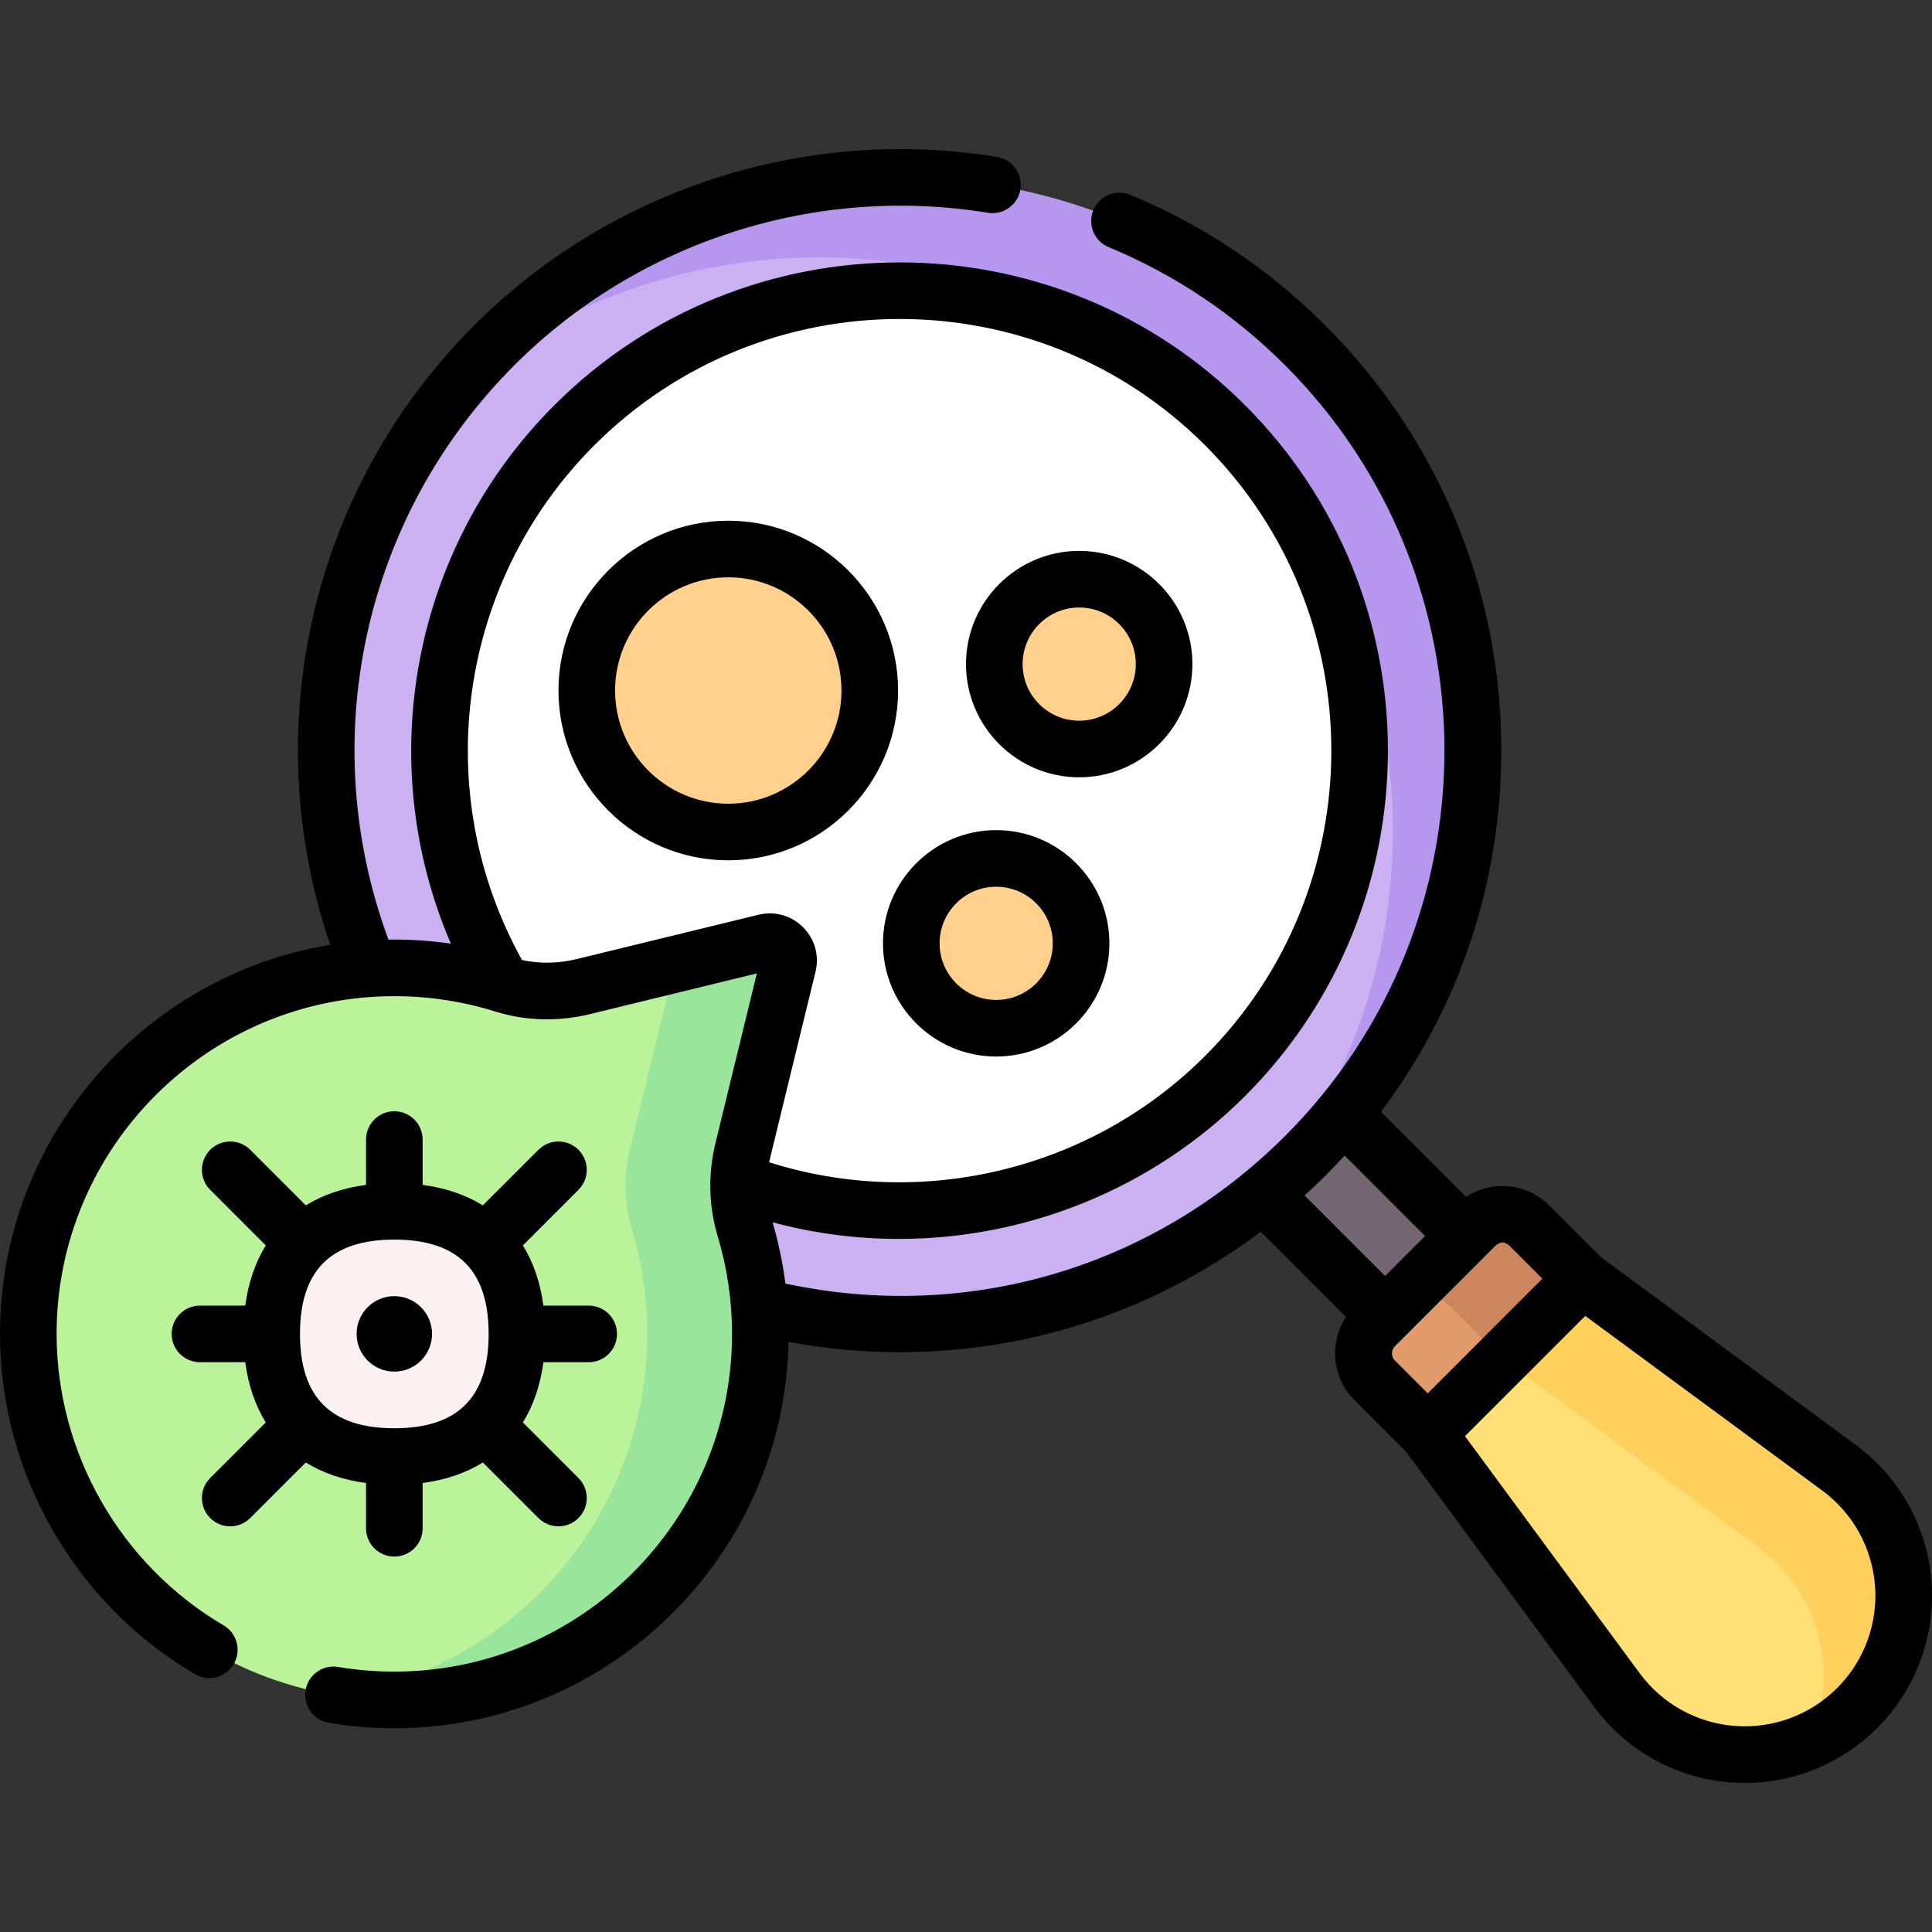 <svg id="Capa_1" enable-background="new 0 0 512 512" height="512" viewBox="0 0 512 512" width="512" xmlns="http://www.w3.org/2000/svg"><rect x="0" y="0" width="512" height="512" fill="#333333" stroke="none"/><g><g><path d="m299.175 290.66h91.957v29.986h-91.957z" fill="#736572" transform="matrix(.707 .707 -.707 .707 317.223 -154.537)"/><path d="m130.999 306.36c-59.332-59.332-59.332-155.529 0-214.861 59.332-59.332 155.529-59.332 214.861 0 59.332 59.332 59.332 155.529 0 214.861-59.332 59.332-155.529 59.332-214.861 0z" fill="#cbb0f2"/><path d="m345.857 306.364c-3.578 3.578-7.297 6.944-11.123 10.09 22.939-27.931 34.408-62.126 34.408-96.308.007-38.884-14.828-77.761-44.498-107.431s-68.547-44.505-107.431-44.498c-34.182 0-68.377 11.469-96.308 34.408 3.147-3.825 6.512-7.545 10.09-11.123 29.663-29.663 68.554-44.498 107.431-44.498 38.884-.007 77.76 14.828 107.431 44.498 29.67 29.67 44.505 68.547 44.498 107.431 0 38.877-14.835 77.767-44.498 107.431z" fill="#b696ef"/><path d="m378.372 379.865-14.136-14.136c-3.903-3.903-3.903-10.232 0-14.136l26.858-26.858c3.903-3.903 10.232-3.903 14.136 0l14.136 14.136z" fill="#e29a6c"/><path d="m419.368 338.876-21.213 21.213-14.142-14.142c-3.903-3.903-10.225-3.903-14.128 0l21.213-21.213c3.903-3.903 10.225-3.903 14.128 0z" fill="#ce845c"/><path d="m428.478 447.866-50.106-68.001 40.993-40.993 68.001 50.106c20.749 15.289 23.022 45.461 4.797 63.685-18.224 18.225-48.396 15.952-63.685-4.797z" fill="#ffe077"/><path d="m492.157 452.664c-3.755 3.755-8.011 6.64-12.551 8.662 7.849-17.465 3.019-38.997-13.456-51.131l-67.995-50.106 21.213-21.213 67.995 50.106c20.754 15.28 23.024 45.453 4.794 63.682z" fill="#ffd05b"/><path d="m152.203 285.157c-47.622-47.622-47.622-124.832 0-172.454 47.622-47.622 124.832-47.622 172.454 0 47.622 47.622 47.622 124.832 0 172.454-47.622 47.622-124.832 47.622-172.454 0z" fill="#fff"/><path d="m202.793 249.708-48.269 11.773c-6.942 1.693-14.23 1.558-21.05-.575-9.15-2.862-18.881-4.406-28.974-4.406-53.572 0-97 43.428-97 97 0 53.572 43.428 97 97 97 53.572 0 97-43.428 97-97 0-9.757-1.443-19.177-4.125-28.06-2.033-6.733-2.147-13.899-.481-20.731l11.941-48.959c.889-3.642-2.399-6.931-6.042-6.042z" fill="#baf39a"/><path d="m196.89 304.71c-1.66 6.83-1.55 14 .49 20.73 1.34 4.44 2.37 9.02 3.06 13.7.7 4.68 1.06 9.48 1.06 14.36 0 26.78-10.86 51.04-28.41 68.59s-41.81 28.41-68.59 28.41c-5.1 0-10.11-.39-15-1.16 20.78-3.22 39.38-13.04 53.59-27.25 17.55-17.55 28.41-41.81 28.41-68.59 0-4.88-.36-9.68-1.06-14.36-.69-4.68-1.72-9.26-3.06-13.7-2.04-6.73-2.15-13.9-.49-20.73l11.95-48.96c.02-.07.03-.14.04-.21l23.91-5.83c3.65-.89 6.93 2.4 6.05 6.04z" fill="#9ae59c"/><g fill="#ffd18d"><path d="m264 272.5c-12.426 0-22.5-10.074-22.5-22.5 0-12.426 10.074-22.5 22.5-22.5 12.426 0 22.5 10.074 22.5 22.5 0 12.426-10.074 22.5-22.5 22.5z"/><path d="m286 198.5c-12.426 0-22.5-10.074-22.5-22.5 0-12.426 10.074-22.5 22.5-22.5 12.426 0 22.5 10.074 22.5 22.5 0 12.426-10.074 22.5-22.5 22.5z"/><path d="m193 220.5c-20.711 0-37.5-16.789-37.5-37.5 0-20.711 16.789-37.5 37.5-37.5 20.711 0 37.5 16.789 37.5 37.5 0 20.711-16.789 37.5-37.5 37.5z"/></g><path d="m104.529 386.041c-23.902 0-32.5-14.551-32.5-32.5 0-17.949 8.667-32.5 32.5-32.5 23.833 0 32.5 14.551 32.5 32.5 0 17.95-8.667 32.5-32.5 32.5z" fill="#fcf1f2"/></g><g><path d="m511.859 419.149c-1.087-14.432-8.393-27.632-20.043-36.216l-67.545-49.77-13.738-13.738c-5.974-5.973-15.227-6.716-22.017-2.227l-22.561-22.561c20.698-27.458 31.904-60.724 31.904-95.716 0-42.585-16.584-82.622-46.695-112.734-14.918-14.917-32.285-26.544-51.614-34.557-3.827-1.583-8.215.23-9.801 4.057s.23 8.215 4.057 9.801c17.502 7.254 33.232 17.787 46.751 31.308 56.314 56.313 56.314 147.942 0 204.254-35.008 35.009-84.213 49.453-132.42 39.107-.702-5.497-1.831-10.923-3.397-16.233 11.02 2.956 22.27 4.404 33.46 4.404 33.826-.001 67.102-13.216 91.761-37.874 50.47-50.47 50.469-132.591-.001-183.062-50.47-50.469-132.59-50.47-183.062.001-37.816 37.817-48.138 94.565-27.41 142.683-4.945-.712-9.95-1.082-14.989-1.082-.522 0-1.042.012-1.562.02-19.543-52.869-6.697-112.156 33.365-152.217 32.774-32.776 79.689-47.886 125.506-40.409 4.076.662 7.942-2.106 8.609-6.195.667-4.088-2.106-7.942-6.195-8.609-50.562-8.25-102.349 8.427-138.527 44.607-43.256 43.257-57.752 106.817-38.174 164.192-49.574 8.132-87.521 51.269-87.521 103.11 0 36.917 19.8 71.473 51.672 90.182 3.574 2.096 8.169.9 10.265-2.671 2.097-3.572.901-8.168-2.671-10.265-27.304-16.027-44.266-45.626-44.266-77.246 0-49.351 40.149-89.5 89.5-89.5 9.118 0 18.113 1.367 26.734 4.063 8.012 2.506 16.68 2.751 25.067.703l44.273-10.798-10.966 44.963c-2.007 8.223-1.804 16.756.587 24.677 2.524 8.363 3.805 17.074 3.805 25.892 0 49.351-40.149 89.5-89.5 89.5-4.992 0-10-.414-14.886-1.231-4.086-.687-7.952 2.075-8.635 6.16-.683 4.086 2.075 7.951 6.16 8.635 5.701.953 11.542 1.437 17.36 1.437 56.913 0 103.34-45.735 104.473-102.381 9.721 1.817 19.585 2.733 29.453 2.732 13.981 0 27.966-1.823 41.52-5.466 19.582-5.261 37.978-14.29 54.175-26.455l22.586 22.586c-4.488 6.789-3.747 16.043 2.227 22.017l13.738 13.738 49.77 67.545c8.584 11.65 21.784 18.956 36.216 20.043 1.25.095 2.498.141 3.742.141 13.11 0 25.723-5.186 35.069-14.532 10.233-10.236 15.479-24.381 14.391-38.813zm-359.112-164.962c-4.823 1.176-9.751 1.239-14.413.229-24.711-44.49-17.001-100.245 19.173-136.418 44.62-44.62 117.225-44.623 161.847.001 44.622 44.621 44.621 117.226-.001 161.847-30.198 30.201-75.005 40.97-115.497 28.182.1-.517.2-1.035.325-1.549l11.94-48.959c1.044-4.276-.191-8.688-3.305-11.801-3.112-3.114-7.523-4.35-11.801-3.305zm198.417 57.47c1.773-1.773 3.494-3.583 5.173-5.423l21.322 21.322-10.596 10.596-21.336-21.337c1.846-1.68 3.668-3.389 5.437-5.158zm18.376 45.233 26.857-26.857c1.398-1.038 2.131-1.038 3.528 0l8.832 8.832-30.386 30.386-8.832-8.832c-.886-.95-.871-2.584.001-3.529zm117.32 90.463c-7.139 7.14-17.01 10.798-27.076 10.041-10.068-.759-19.277-5.855-25.267-13.984l-46.281-62.809 31.873-31.873 62.809 46.281c8.129 5.989 13.226 15.198 13.984 25.267.758 10.068-2.901 19.938-10.042 27.077z"/><path d="m264 279.993c16.542 0 30-13.458 30-30s-13.458-30-30-30-30 13.458-30 30 13.458 30 30 30zm0-45c8.271 0 15 6.729 15 15s-6.729 15-15 15-15-6.729-15-15 6.729-15 15-15z"/><path d="m286 205.993c16.542 0 30-13.458 30-30s-13.458-30-30-30-30 13.458-30 30 13.458 30 30 30zm0-45c8.271 0 15 6.729 15 15s-6.729 15-15 15-15-6.729-15-15c0-8.272 6.729-15 15-15z"/><path d="m238 182.993c0-24.814-20.187-45-45-45s-45 20.187-45 45 20.187 45 45 45 45-20.187 45-45zm-45 30c-16.542 0-30-13.458-30-30s13.458-30 30-30 30 13.458 30 30-13.458 30-30 30z"/><path d="m55.704 391.689c-2.929 2.93-2.929 7.678 0 10.607 1.465 1.464 3.385 2.196 5.304 2.196s3.839-.732 5.304-2.196l14.723-14.723c4.505 2.783 9.859 4.624 15.965 5.443v11.993c0 4.143 3.357 7.5 7.5 7.5s7.5-3.357 7.5-7.5v-11.993c6.106-.819 11.46-2.66 15.965-5.443l14.723 14.723c1.465 1.464 3.385 2.196 5.304 2.196s3.839-.732 5.304-2.196c2.929-2.93 2.929-7.678 0-10.607l-14.725-14.725c2.781-4.505 4.62-9.858 5.438-15.963h11.999c4.143 0 7.5-3.357 7.5-7.5s-3.357-7.5-7.5-7.5h-12.001c-.819-6.103-2.66-11.455-5.442-15.957l14.731-14.731c2.929-2.93 2.929-7.678 0-10.607-2.93-2.928-7.678-2.928-10.607 0l-14.733 14.733c-4.503-2.779-9.854-4.619-15.955-5.437v-12.008c0-4.143-3.357-7.5-7.5-7.5s-7.5 3.357-7.5 7.5v12.008c-6.102.818-11.453 2.658-15.955 5.437l-14.733-14.733c-2.93-2.928-7.678-2.928-10.607 0-2.929 2.93-2.929 7.678 0 10.607l14.731 14.731c-2.782 4.503-4.622 9.855-5.442 15.957h-12.003c-4.143 0-7.5 3.357-7.5 7.5s3.357 7.5 7.5 7.5h11.999c.818 6.105 2.657 11.459 5.438 15.963zm48.796-63.181c16.788 0 24.963 8.147 24.997 24.9 0 .031-.005.061-.005.092 0 .033.005.065.005.098-.03 16.693-8.148 24.84-24.806 24.903-.064-.002-.126-.01-.191-.01s-.127.008-.191.01c-16.689-.062-24.809-8.236-24.809-24.993 0-16.822 8.178-25 25-25z"/><path d="m104.5 363.493c5.514 0 10-4.486 10-10s-4.486-10-10-10-10 4.486-10 10 4.486 10 10 10z"/></g></g></svg>